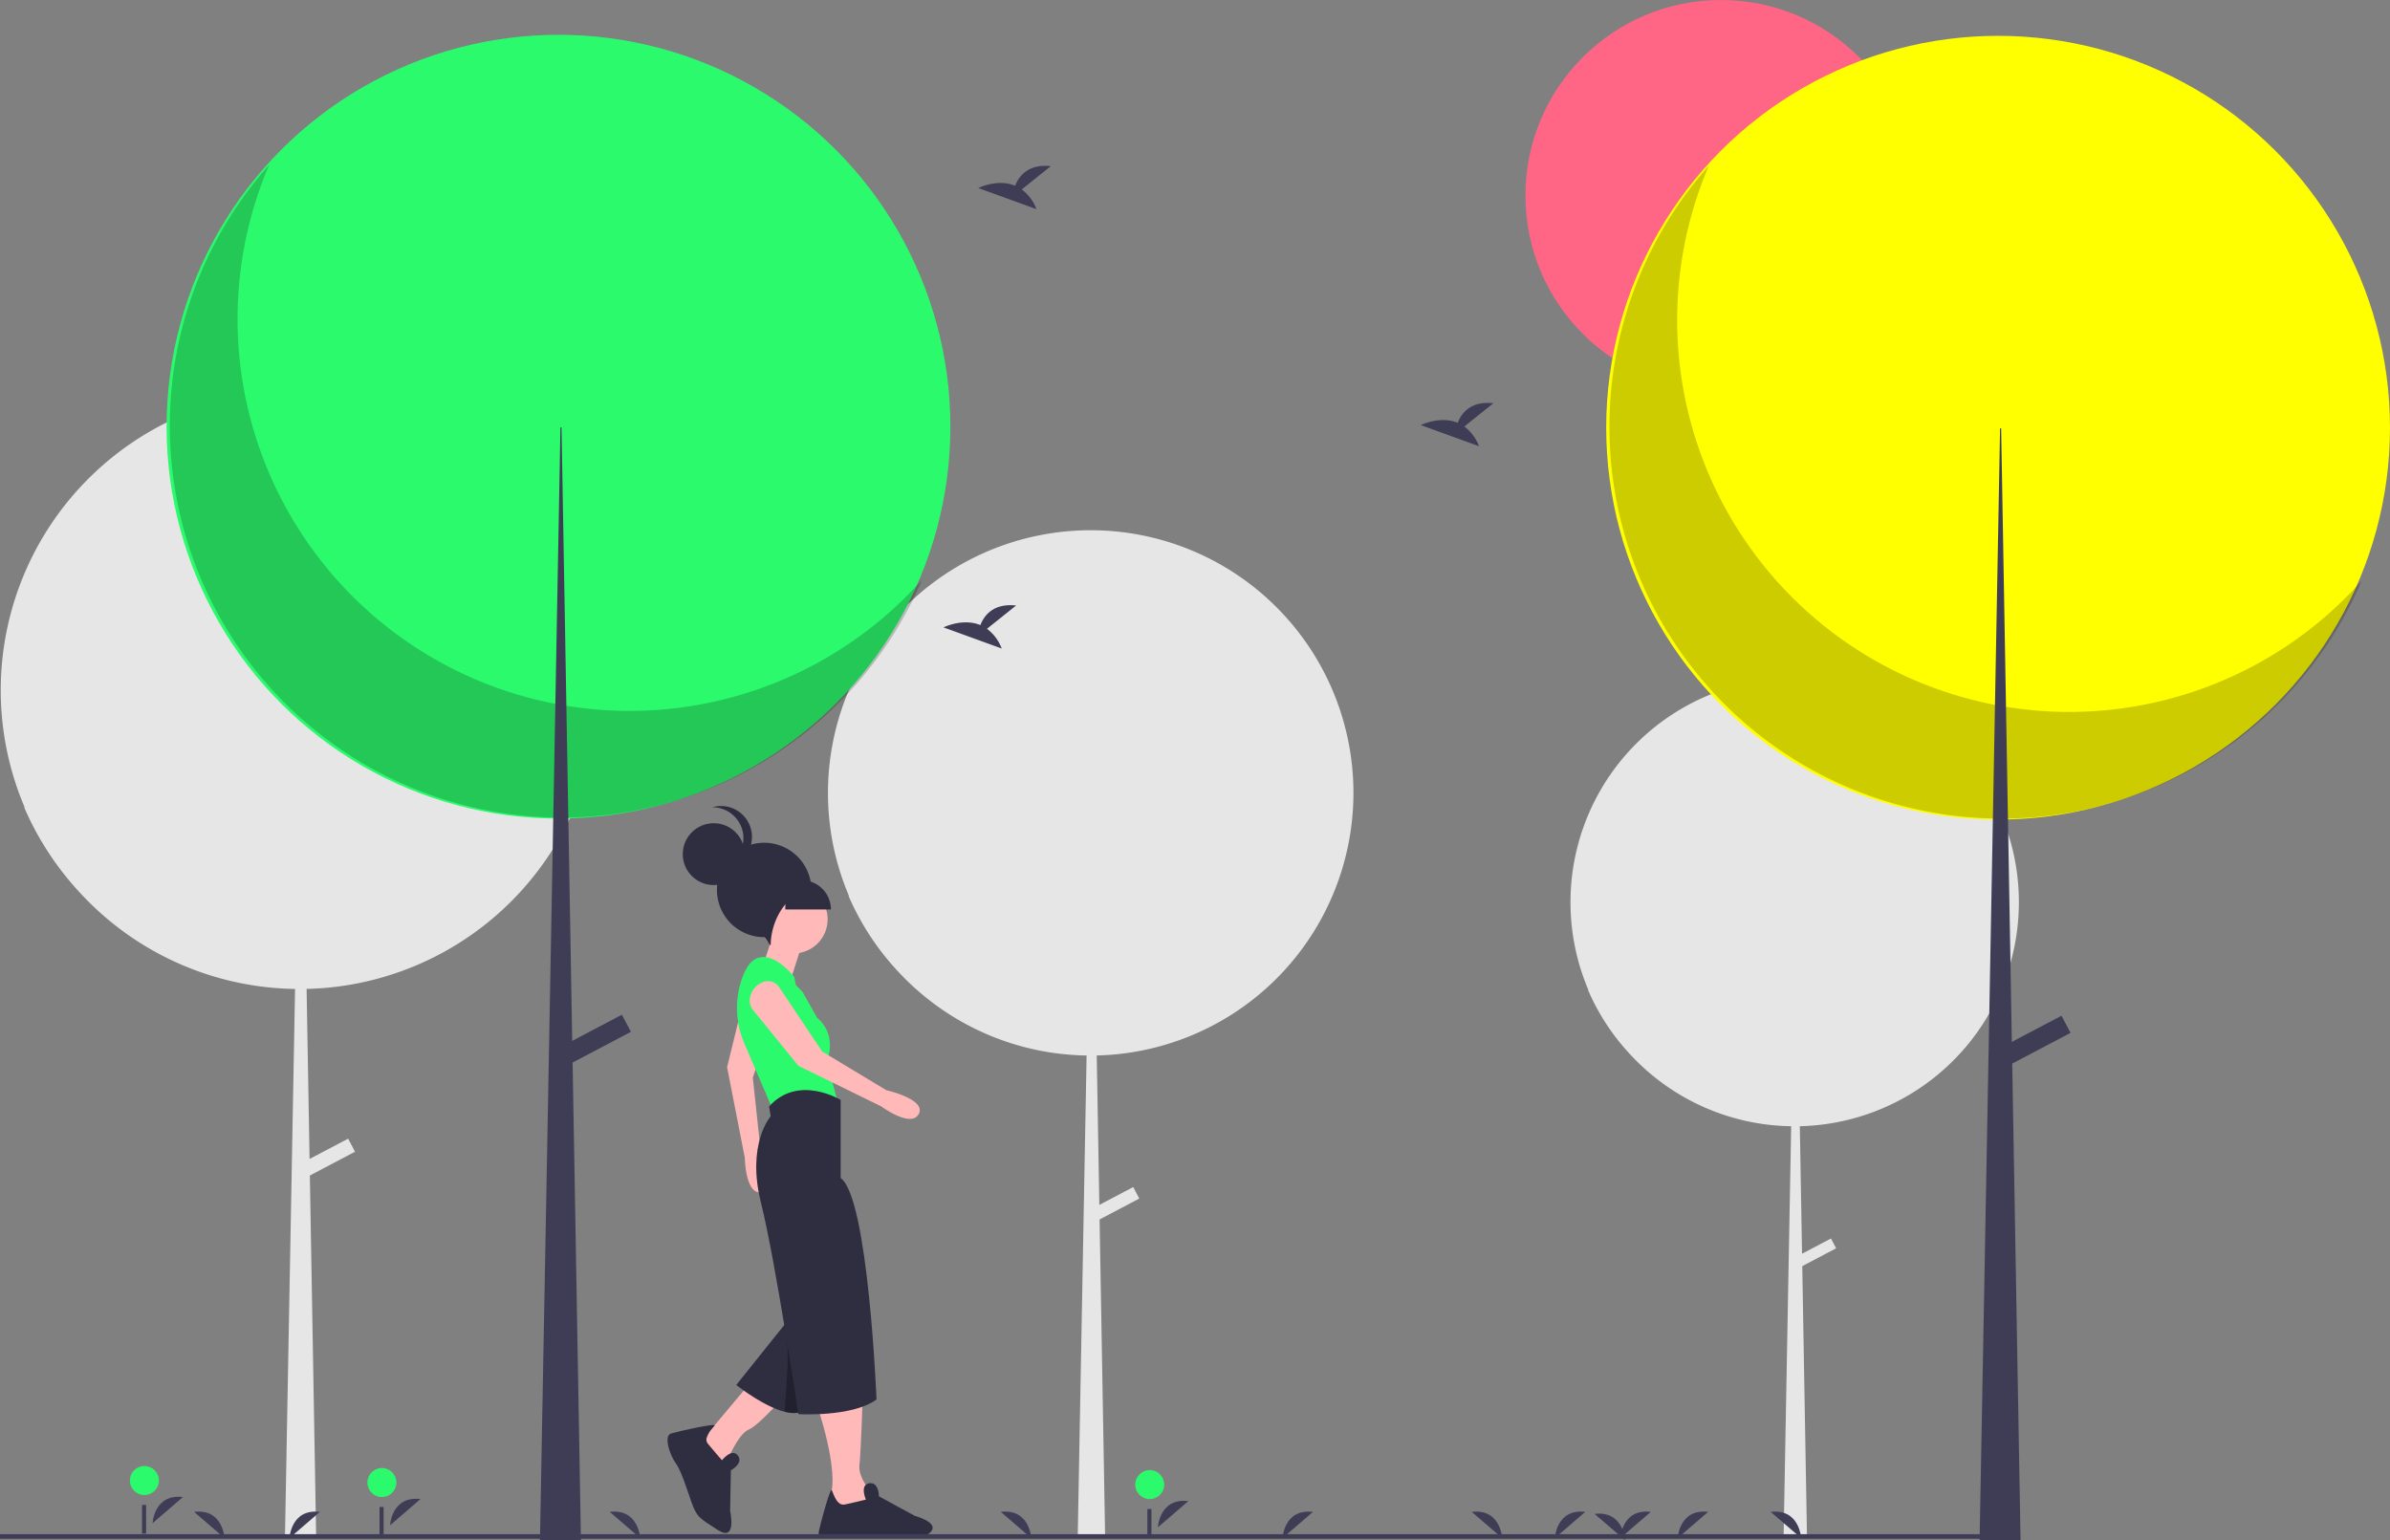 <?xml version="1.0" encoding="UTF-8" standalone="no"?>
<svg
   xmlns:dc="http://purl.org/dc/elements/1.1/"
   xmlns:cc="http://creativecommons.org/ns#"
   xmlns:rdf="http://www.w3.org/1999/02/22-rdf-syntax-ns#"
   xmlns:svg="http://www.w3.org/2000/svg"
   xmlns="http://www.w3.org/2000/svg"
   id="svg16205"
   version="1.1"
   viewBox="0 0 278.036 179.178"
   height="179.178mm"
   width="278.036mm">
  <rect x="0" y="0" width="278.036" height="179.178" fill="#808080" stroke="none"/>
  <defs
     id="defs16199" />
  <g
     transform="translate(255.258,46.093)"
     id="layer1">
    <g
       id="g17728">
      <g
         id="g17782">
        <path
           id="path3346"
           d="m -20.394,58.856 a 26.082,26.082 0 1 0 -50.065,10.268 c -0.026,-0.028 -0.052,-0.056 -0.077,-0.084 a 26.105,26.105 0 0 0 4.75,7.351 c 0.006,0.006 0.012,0.013 0.018,0.019 0.16,0.175 0.321,0.348 0.486,0.519 a 26.003,26.003 0 0 0 18.396,8.005 l -0.881,47.871 h 2.723 l -0.551,-31.595 3.939,-2.074 -0.601,-1.141 -3.363,1.771 -0.259,-14.834 A 26.082,26.082 0 0 0 -20.394,58.856 Z"
           style="fill:#e6e6e6;stroke-width:0.265" />
        <path
           id="path3348"
           d="m -97.807,46.144 a 30.566,30.566 0 1 0 -58.671,12.034 c -0.03,-0.033 -0.061,-0.066 -0.09,-0.099 a 30.593,30.593 0 0 0 5.567,8.615 c 0.007,0.008 0.014,0.015 0.021,0.023 0.188,0.205 0.377,0.408 0.57,0.608 a 30.474,30.474 0 0 0 21.559,9.381 l -1.033,56.1 h 3.191 l -0.646,-37.027 4.616,-2.43 -0.704,-1.337 -3.941,2.075 -0.303,-17.384 A 30.566,30.566 0 0 0 -97.807,46.144 Z"
           style="fill:#e6e6e6;stroke-width:0.265" />
        <path
           id="path3350"
           d="m -185.604,34.186 a 34.784,34.784 0 1 0 -66.767,13.694 c -0.034,-0.038 -0.069,-0.075 -0.103,-0.113 a 34.814,34.814 0 0 0 6.335,9.803 c 0.008,0.009 0.016,0.017 0.024,0.026 0.214,0.233 0.429,0.465 0.648,0.692 a 34.678,34.678 0 0 0 24.534,10.675 l -1.175,63.841 h 3.631 l -0.735,-42.136 5.253,-2.766 -0.801,-1.522 -4.485,2.361 -0.345,-19.782 a 34.783,34.783 0 0 0 33.986,-34.774 z"
           style="fill:#e6e6e6;stroke-width:0.265" />
        <circle
           id="circle3352"
           r="22.748"
           cy="-23.345"
           cx="-55.051"
           style="fill:#ff6584;stroke-width:0.265" />
        <circle
           id="circle3354"
           r="45.591"
           cy="3.547"
           cx="-190.287"
           style="fill:#2cfa6d;stroke-width:0.265" />
        <path
           id="path3356"
           d="m -223.95,-26.904 a 45.594,45.594 0 0 0 75.968,48.252 45.595,45.595 0 1 1 -75.968,-48.252 z"
           style="opacity:0.2;stroke-width:0.265" />
        <polygon
           transform="matrix(0.265,0,0,0.265,-255.258,-46.093)"
           id="polygon3358"
           points="246.506,187.616 255.027,676.148 237.038,676.148 246.032,187.616 "
           style="fill:#3f3d56" />
        <rect
           id="rect3360"
           transform="rotate(62.234)"
           height="8.517"
           width="2.254"
           y="195.372"
           x="-21.538"
           style="fill:#3f3d56;stroke-width:0.265" />
        <path
           id="path3362"
           d="m -120.554,131.595 c 0,0 0.164,-3.447 3.537,-3.046"
           style="fill:#3f3d56;stroke-width:0.265" />
        <circle
           id="circle3364"
           r="1.688"
           cy="126.628"
           cx="-121.507"
           style="fill:#2cfa6d;stroke-width:0.265" />
        <rect
           id="rect3366"
           height="3.335"
           width="0.476"
           y="129.47"
           x="-121.782"
           style="fill:#3f3d56;stroke-width:0.265" />
        <path
           id="path3368"
           d="m -237.509,131.119 c 0,0 0.164,-3.447 3.537,-3.046"
           style="fill:#3f3d56;stroke-width:0.265" />
        <circle
           id="circle3370"
           r="1.688"
           cy="126.151"
           cx="-238.461"
           style="fill:#2cfa6d;stroke-width:0.265" />
        <rect
           id="rect3372"
           height="3.335"
           width="0.476"
           y="128.993"
           x="-238.736"
           style="fill:#3f3d56;stroke-width:0.265" />
        <path
           id="path3374"
           d="m -209.878,131.357 c 0,0 0.165,-3.447 3.537,-3.046"
           style="fill:#3f3d56;stroke-width:0.265" />
        <circle
           id="circle3376"
           r="1.688"
           cy="126.389"
           cx="-210.831"
           style="fill:#2cfa6d;stroke-width:0.265" />
        <rect
           id="rect3378"
           height="3.335"
           width="0.476"
           y="129.231"
           x="-211.105"
           style="fill:#3f3d56;stroke-width:0.265" />
        <path
           id="path3380"
           d="m -136.395,-24.054 3.385,-2.708 c -2.63,-0.29 -3.71,1.144 -4.153,2.279 -2.055,-0.853 -4.291,0.265 -4.291,0.265 l 6.773,2.459 a 5.126,5.126 0 0 0 -1.715,-2.296 z"
           style="fill:#3f3d56;stroke-width:0.265" />
        <path
           id="path3382"
           d="m -84.912,3.527 3.385,-2.708 c -2.63,-0.29 -3.71,1.144 -4.153,2.279 -2.055,-0.853 -4.291,0.265 -4.291,0.265 l 6.773,2.459 a 5.126,5.126 0 0 0 -1.715,-2.296 z"
           style="fill:#3f3d56;stroke-width:0.265" />
        <path
           id="path3384"
           d="m -140.44,27.062 3.385,-2.708 c -2.63,-0.29 -3.71,1.144 -4.153,2.279 -2.055,-0.853 -4.291,0.265 -4.291,0.265 l 6.773,2.459 a 5.126,5.126 0 0 0 -1.715,-2.296 z"
           style="fill:#3f3d56;stroke-width:0.265" />
        <path
           id="path3386"
           d="m -160.205,117.387 c 0,0 2.651,7.765 1.515,10.606 l 3.409,3.03 2.083,-2.651 c 0,0 -2.273,-2.273 -2.083,-3.977 0.189,-1.704 0.379,-7.765 0.379,-7.765 z"
           style="fill:#ffb9b9;stroke-width:0.265" />
        <path
           id="path3388"
           d="m -147.517,132.537 c -0.155,0.09 -0.303,0.176 -0.438,0.255 h -11.755 a 0.62,0.62 0 0 1 -0.305,-0.634 c 0.055,-0.281 0.195,-0.853 0.369,-1.51 0.412,-1.555 1.017,-3.592 1.148,-3.375 a 0.002,0.002 0 0 1 0.002,0.002 c 0.183,0.338 0.562,1.853 1.51,1.665 0.948,-0.191 2.463,-0.569 2.463,-0.569 0,0 -0.541,-1.215 -0.024,-1.706 a 0.724,0.724 0 0 1 0.403,-0.188 c 1.136,-0.188 1.136,1.515 1.136,1.515 l 4.166,2.272 a 6.92,6.92 0 0 1 1.048,0.383 c 0.846,0.395 1.682,1.072 0.276,1.889 z"
           style="fill:#2f2e41;stroke-width:0.265" />
        <path
           id="path3390"
           d="m -167.78,114.546 -4.924,5.871 -1.326,3.03 1.704,1.326 1.515,-0.568 c 0,0 1.326,-3.409 2.651,-3.977 1.326,-0.568 4.545,-4.356 4.545,-4.356 z"
           style="fill:#ffb9b9;stroke-width:0.265" />
        <path
           id="path3392"
           d="m -157.458,110.041 -2.511,4.655 -1.799,3.333 c -0.576,0.343 -1.343,0.337 -2.168,0.134 a 8.305,8.305 0 0 1 -1.129,-0.377 c -2.254,-0.922 -4.54,-2.754 -4.54,-2.754 l 4.326,-5.405 1.413,-1.763 0.335,-0.42 1.615,0.691 2.85,1.218 z"
           style="fill:#2f2e41;stroke-width:0.265" />
        <path
           id="path3394"
           d="m -168.666,69.843 -2.006,8.229 2.065,10.557 c 0,0 0.051,4.316 1.943,3.988 1.892,-0.327 -0.091,-4.68 -0.091,-4.68 l -0.926,-8.656 2.959,-8.552 a 1.571,1.571 0 0 0 -0.757,-1.86 v 0 c -1.172,-0.716 -2.837,-0.206 -3.187,0.975 z"
           style="fill:#ffb9b9;stroke-width:0.265" />
        <path
           id="path3396"
           d="m -161.625,62.749 -1.704,5.303 -3.22,-1.704 c 0,0 1.326,-3.788 1.326,-4.356 0,-0.568 3.598,0.758 3.598,0.758 z"
           style="fill:#ffb9b9;stroke-width:0.265" />
        <circle
           id="circle3398"
           r="3.977"
           cy="60.855"
           cx="-162.951"
           style="fill:#ffb9b9;stroke-width:0.265" />
        <path
           id="path3400"
           d="m -161.909,69.283 -0.758,-0.758 -0.189,-0.947 c 0,0 -2.462,-3.22 -4.545,-2.083 -0.651,0.355 -1.136,1.173 -1.494,2.129 a 10.341,10.341 0 0 0 0.238,7.692 l 3.34,7.792 7.576,-0.758 -1.326,-4.924 c 0,0 1.326,-3.03 -1.136,-5.113 z"
           style="fill:#2cfa6d;stroke-width:0.265" />
        <path
           id="path3402"
           d="m -157.458,110.041 -2.511,4.655 -1.799,3.333 c -0.576,0.343 -1.343,0.337 -2.168,0.134 -0.144,-0.958 0.716,-6.023 0.04,-10.151 l 0.03,-0.148 0.335,-0.42 1.615,0.691 2.85,1.218 z"
           style="opacity:0.3;stroke-width:0.265" />
        <path
           id="path3404"
           d="m -157.458,81.877 c 0,0 -4.924,-3.03 -8.333,0.758 l 0.189,1.136 c 0,0 -2.841,3.22 -1.136,10.038 1.704,6.818 4.356,24.62 4.356,24.62 0,0 6.25,0.379 9.091,-1.704 0,0 -0.947,-23.484 -4.167,-25.757 z"
           style="fill:#2f2e41;stroke-width:0.265" />
        <path
           id="path3406"
           d="m -167.726,71.329 5.344,6.571 9.659,4.735 c 0,0 3.469,2.567 4.352,0.862 0.883,-1.705 -3.783,-2.756 -3.783,-2.756 l -7.456,-4.494 -5.025,-7.526 a 1.571,1.571 0 0 0 -1.94,-0.521 v 0 c -1.278,0.501 -1.879,2.135 -1.15,3.129 z"
           style="fill:#ffb9b9;stroke-width:0.265" />
        <path
           id="path3408"
           d="m -171.267,123.789 c 0,0 1.161,-1.46 1.854,-0.54 0.693,0.92 -0.818,1.708 -0.818,1.708 l -0.088,4.745 c 0,0 0.825,3.628 -1.402,2.227 -2.227,-1.402 -2.314,-1.57 -2.752,-2.409 -0.438,-0.84 -1.343,-4.212 -2.124,-5.3 -0.781,-1.088 -1.496,-3.278 -0.569,-3.548 0.927,-0.27 5.249,-1.231 5.034,-0.911 -0.215,0.32 -1.383,1.357 -0.778,2.109 0.606,0.752 1.642,1.92 1.642,1.92 z"
           style="fill:#2f2e41;stroke-width:0.265" />
        <path
           id="path3410"
           d="m -160.868,57.46 c 0,-0.005 2.6e-4,-0.01 2.6e-4,-0.014 a 5.492,5.492 0 1 0 -5.492,5.492 c 0.128,0 0.632,0.956 0.758,0.947 0.008,-2.899 1.883,-6.23 4.734,-6.425 z"
           style="fill:#2f2e41;stroke-width:0.265" />
        <circle
           id="circle3412"
           r="3.598"
           cy="53.279"
           cx="-172.231"
           style="fill:#2f2e41;stroke-width:0.265" />
        <path
           id="path3414"
           d="m -172.396,47.828 a 3.593,3.593 0 0 1 1.027,7.044 3.596,3.596 0 1 0 -1.027,-7.044 z"
           style="fill:#2f2e41;stroke-width:0.265" />
        <path
           id="path3416"
           d="m -163.898,56.31 h 1.894 a 3.409,3.409 0 0 1 3.409,3.409 v 0 h -5.303 z"
           style="fill:#2f2e41;stroke-width:0.265" />
        <path
           id="path3418"
           d="m -74.374,132.846 c 0,0 0.164,-3.447 3.537,-3.046"
           style="fill:#3f3d56;stroke-width:0.265" />
        <path
           id="path3420"
           d="m -106.054,132.846 c 0,0 0.164,-3.447 3.537,-3.046"
           style="fill:#3f3d56;stroke-width:0.265" />
        <path
           id="path3422"
           d="m -221.579,132.846 c 0,0 0.164,-3.447 3.537,-3.046"
           style="fill:#3f3d56;stroke-width:0.265" />
        <path
           id="path3424"
           d="m -60.082,132.846 c 0,0 0.164,-3.447 3.537,-3.046"
           style="fill:#3f3d56;stroke-width:0.265" />
        <path
           id="path3426"
           d="m -66.751,132.846 c 0,0 0.164,-3.447 3.537,-3.046"
           style="fill:#3f3d56;stroke-width:0.265" />
        <path
           id="path3428"
           d="m -80.51,132.846 c 0,0 -0.164,-3.447 -3.537,-3.046"
           style="fill:#3f3d56;stroke-width:0.265" />
        <path
           id="path3430"
           d="m -135.295,132.846 c 0,0 -0.164,-3.447 -3.537,-3.046"
           style="fill:#3f3d56;stroke-width:0.265" />
        <path
           id="path3432"
           d="m -180.79,132.846 c 0,0 -0.164,-3.447 -3.537,-3.046"
           style="fill:#3f3d56;stroke-width:0.265" />
        <path
           id="path3434"
           d="m -229.144,132.846 c 0,0 -0.164,-3.447 -3.537,-3.046"
           style="fill:#3f3d56;stroke-width:0.265" />
        <path
           id="path3436"
           d="m -45.733,132.846 c 0,0 -0.164,-3.447 -3.537,-3.046"
           style="fill:#3f3d56;stroke-width:0.265" />
        <path
           id="path3438"
           d="m -66.218,133.084 c 0,0 -0.164,-3.447 -3.537,-3.046"
           style="fill:#3f3d56;stroke-width:0.265" />
        <rect
           id="rect3440"
           height="0.529"
           width="234.95"
           y="132.396"
           x="-255.258"
           style="fill:#3f3d56;stroke-width:0.265" />
        <circle
           id="circle3354-0"
           r="45.591"
           cy="3.667"
           cx="-22.813"
           style="fill:#ffff00;stroke-width:0.265" />
        <path
           id="path3356-7"
           d="m -56.475,-26.784 a 45.594,45.594 0 0 0 75.968,48.252 45.595,45.595 0 1 1 -75.968,-48.252 z"
           style="opacity:0.2;stroke-width:0.265" />
        <polygon
           transform="matrix(0.265,0,0,0.265,-87.783,-45.973)"
           id="polygon3358-1"
           points="246.032,187.616 246.506,187.616 255.027,676.148 237.038,676.148 "
           style="fill:#3f3d56" />
        <rect
           id="rect3360-5"
           transform="rotate(62.234)"
           height="8.517"
           width="2.254"
           y="47.237"
           x="56.588"
           style="fill:#3f3d56;stroke-width:0.265" />
      </g>
    </g>
  </g>
</svg>

